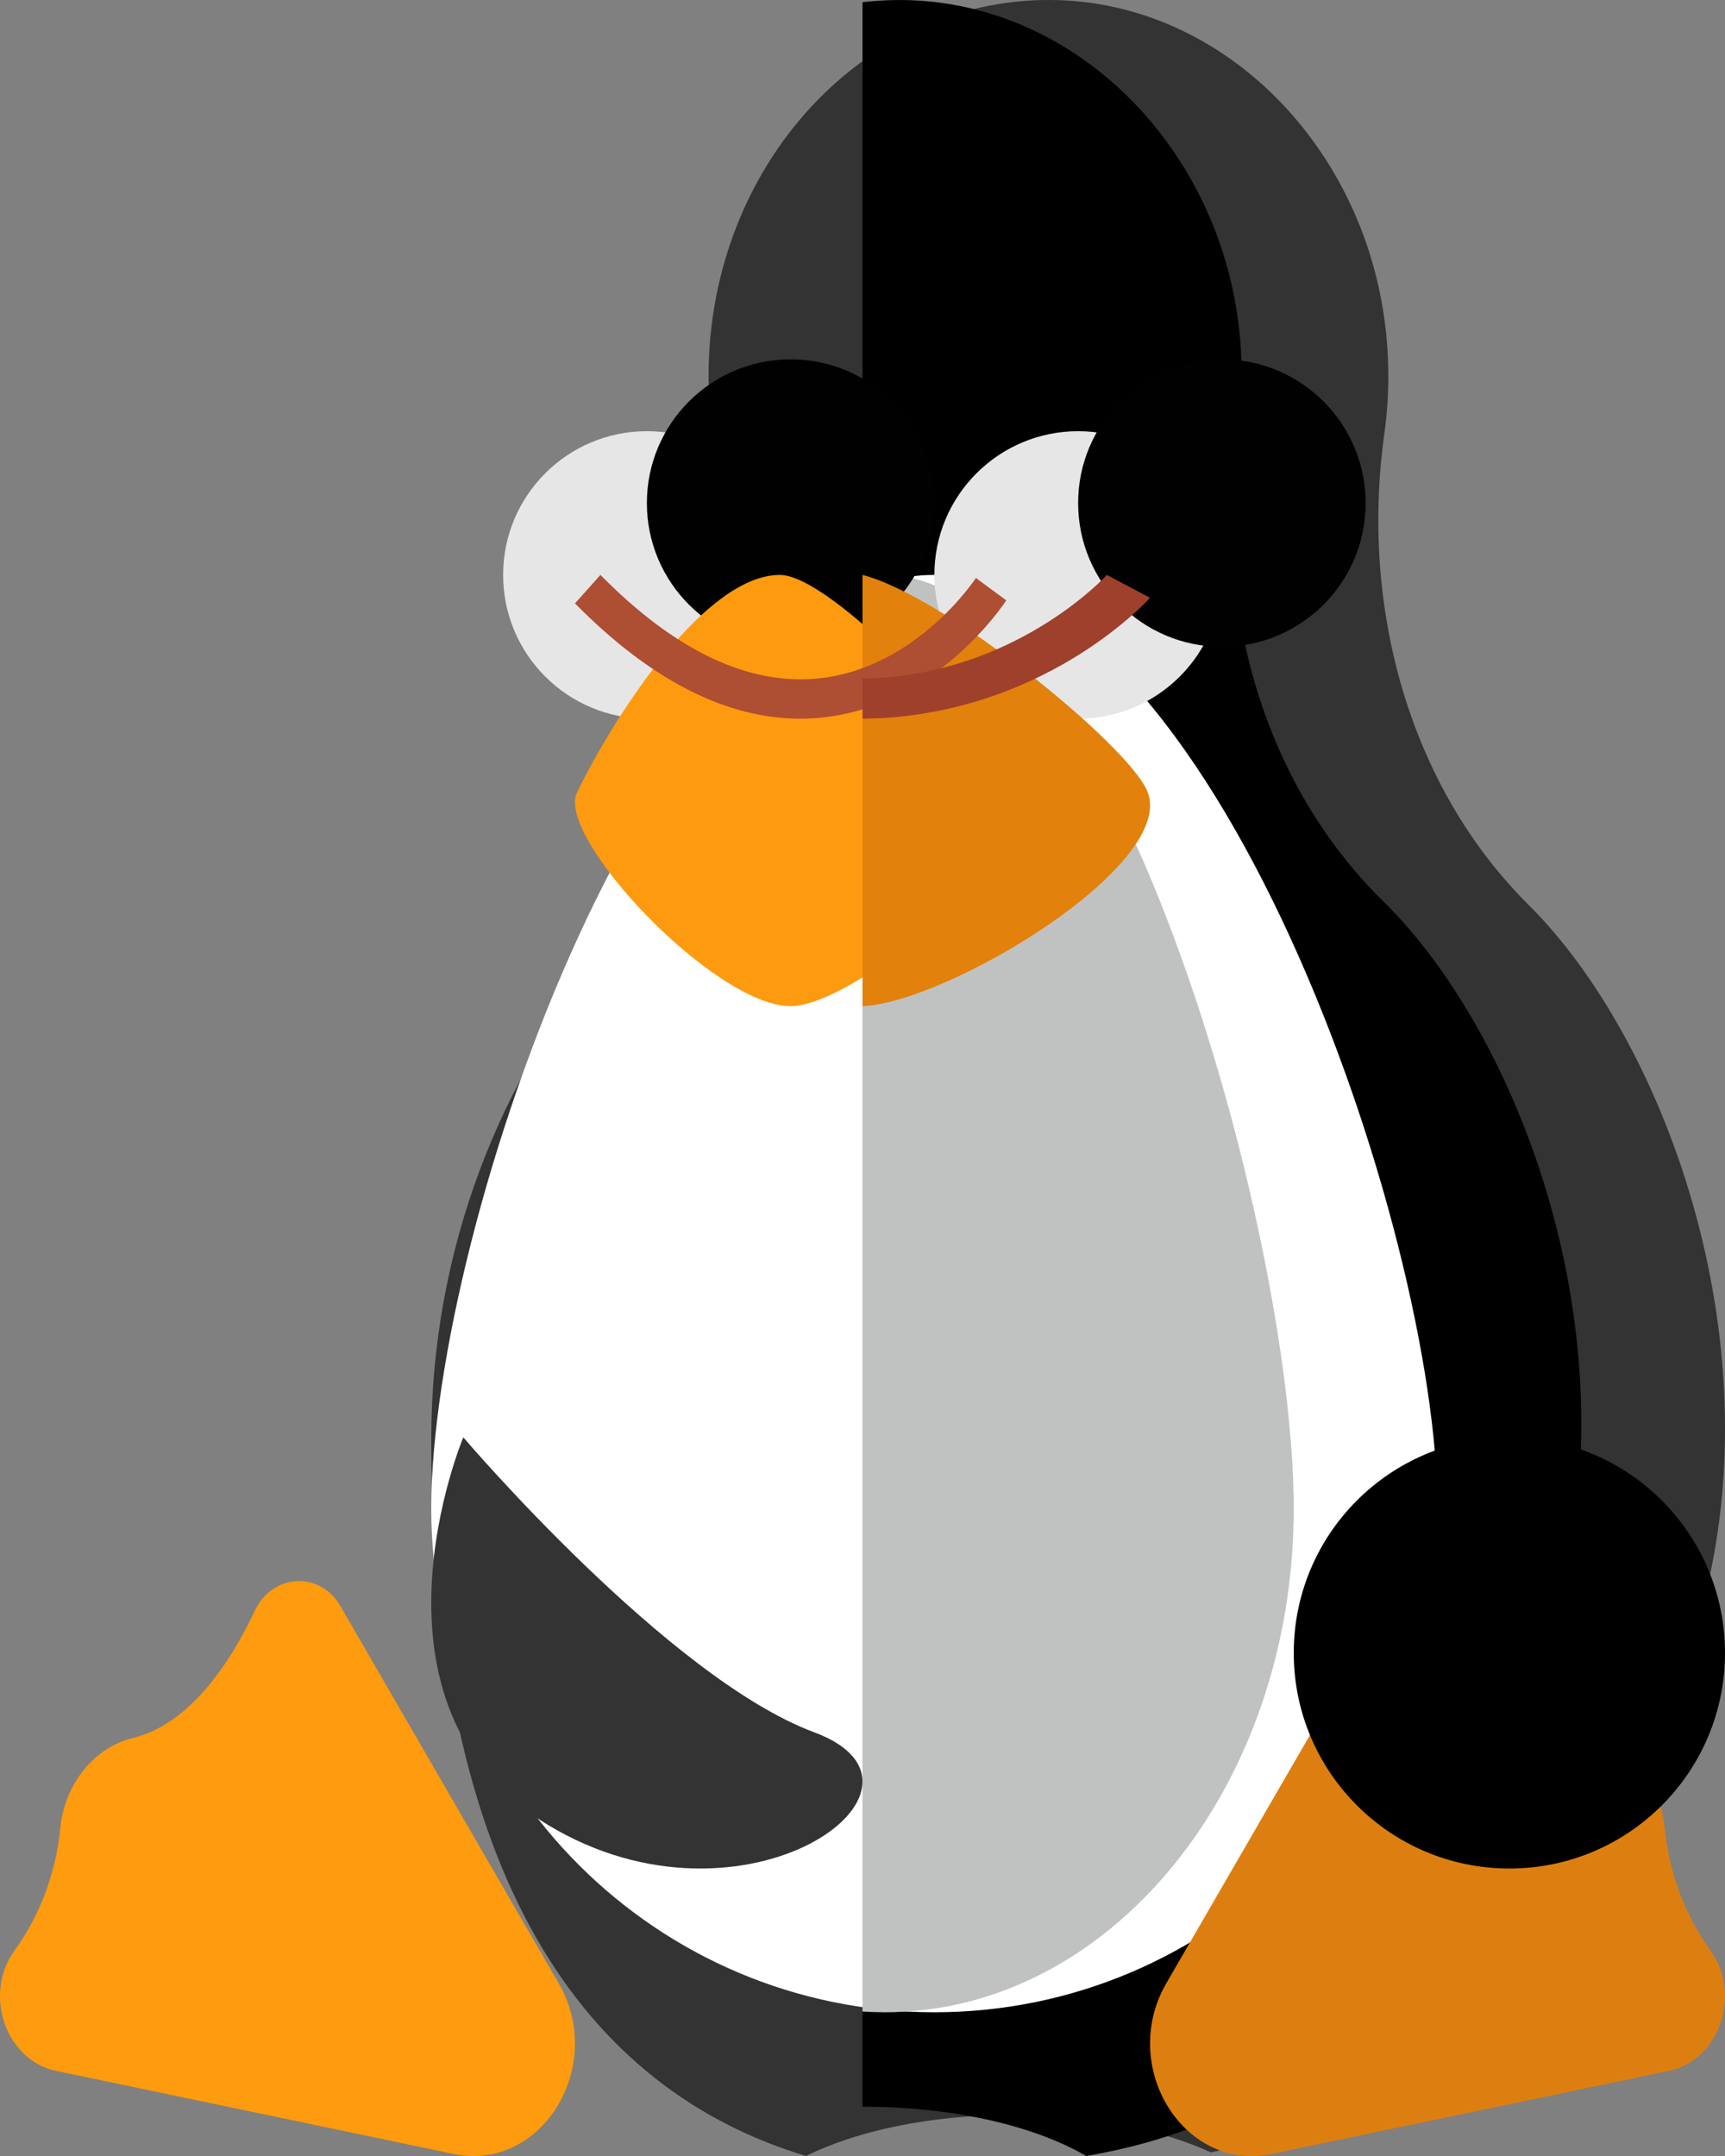 <?xml version="1.0" encoding="UTF-8"?>
<svg width="12px" height="15px" viewBox="0 0 12 15" version="1.1" xmlns="http://www.w3.org/2000/svg" xmlns:xlink="http://www.w3.org/1999/xlink">
    <rect x="0" y="0" width="12" height="15" fill="#808080" stroke="none"/>
    <!-- Generator: sketchtool 49.3 (51167) - http://www.bohemiancoding.com/sketch -->
    <title>EE53B47A-A6AF-4EC1-975B-1C8C50E32975</title>
    <desc>Created with sketchtool.</desc>
    <defs></defs>
    <g id="Stratum-generator" stroke="none" stroke-width="1" fill="none" fill-rule="evenodd">
        <g id="Mobile_Stratum-generator-320" transform="translate(-147, -1502)" fill-rule="nonzero">
            <g id="tabs_platform" transform="translate(40, 1490)">
                <g id="Group" transform="translate(107, 11)">
                    <g id="linux-copy" transform="translate(0, 1)">
                        <path d="M10.634,6.296 C9.808,5.475 9.461,4.233 9.63,3.019 C9.654,2.848 9.663,2.671 9.655,2.491 C9.598,1.136 8.589,0.04 7.364,0.001 C6.026,-0.042 4.929,1.146 4.929,2.617 C4.929,2.837 4.954,3.052 5,3.256 C5.27,4.445 5.004,5.702 4.244,6.594 C3.482,7.489 3,8.692 3,10.016 C3,13.067 4.073,14.537 5.607,15 C5.96,14.825 6.472,14.714 7.042,14.714 C7.584,14.714 8.074,14.814 8.424,14.975 C10.318,14.555 11.216,13.534 11.843,11.177 C12.344,9.295 11.568,7.223 10.634,6.296 Z" id="Shape" fill="#333333"></path>
                        <path d="M9.623,6.271 C8.789,5.454 8.439,4.216 8.61,3.007 C8.634,2.836 8.643,2.661 8.635,2.481 C8.577,1.132 7.56,0.04 6.324,0.001 C6.214,-0.002 6.106,0.003 6,0.015 L6,14.657 C6.636,14.657 7.201,14.792 7.556,15 C9.363,14.692 10.227,13.416 10.842,11.134 C11.347,9.259 10.564,7.195 9.623,6.271 Z" id="Shape" fill="#000000"></path>
                        <path d="M3,10.495 C3,8.536 4.567,4 6.5,4 C8.433,4 10,8.559 10,10.495 C10,12.431 8.433,14 6.5,14 C4.567,14 3,12.431 3,10.495 Z" id="Shape" fill="#FFFFFF"></path>
                        <path d="M6.155,4 C6.103,4 6.051,4.005 6,4.015 L6,13.995 C6.051,13.998 6.103,14 6.155,14 C7.726,14 9,12.431 9,10.495 C9,8.559 7.726,4 6.155,4 Z" id="Shape" fill="#C0C2C1"></path>
                        <ellipse id="Oval" fill="#E6E6E6" cx="4.5" cy="4" rx="1" ry="1"></ellipse>
                        <circle id="Oval" fill="#000100" cx="5.5" cy="3.5" r="1"></circle>
                        <ellipse id="Oval" fill="#E6E6E6" cx="7.5" cy="4" rx="1" ry="1"></ellipse>
                        <circle id="Oval" fill="#000100" cx="8.5" cy="3.5" r="1"></circle>
                        <path d="M6.986,5.513 C7.146,6.026 5.925,7 5.5,7 C4.97,7 3.862,5.823 4.014,5.513 C4.298,4.934 4.917,4 5.425,4 C5.792,4 6.877,5.164 6.986,5.513 Z" id="Shape" fill="#FE9A0F"></path>
                        <path d="M7.981,5.504 C7.844,5.179 6.578,4.149 6,4 L6,7 C6.593,6.976 8.194,6.014 7.981,5.504 Z" id="Shape" fill="#E2810C"></path>
                        <path d="M10.228,11.207 C10.419,11.616 10.705,12.001 11.073,12.091 C11.344,12.156 11.549,12.411 11.58,12.715 C11.584,12.758 11.59,12.8 11.597,12.842 C11.644,13.118 11.75,13.364 11.898,13.569 C12.12,13.876 11.96,14.335 11.609,14.408 L8.843,14.986 C8.24,15.111 7.787,14.391 8.105,13.813 L9.632,11.174 C9.775,10.927 10.105,10.947 10.228,11.207 Z" id="Shape" fill="#DD7F10"></path>
                        <path d="M5.567,5 C5.051,5 4.525,4.731 4,4.198 L4.177,4 C4.7,4.531 5.213,4.773 5.703,4.719 C6.378,4.645 6.785,4.028 6.789,4.021 L7,4.177 C6.981,4.206 6.521,4.904 5.729,4.991 C5.675,4.997 5.621,5 5.567,5 Z" id="Shape" fill="#AE4E32"></path>
                        <path d="M6.156,4.714 C6.104,4.718 6.052,4.72 6,4.72 L6,5 C6.065,4.999 6.129,4.997 6.194,4.992 C7.319,4.902 7.973,4.189 8,4.159 L7.7,4 C7.695,4.006 7.117,4.637 6.156,4.714 Z" id="Shape" fill="#9E402B"></path>
                        <circle id="Oval" fill="#000000" cx="10.5" cy="11.5" r="1.5"></circle>
                        <path d="M3.223,10 C3.223,10 4.649,11.676 5.666,12.053 C6.682,12.431 5.182,13.527 3.811,12.696 C2.439,11.865 3.223,10 3.223,10 Z" id="Shape" fill="#333333"></path>
                        <path d="M1.772,11.207 C1.58,11.616 1.295,12.001 0.927,12.091 C0.656,12.156 0.45,12.411 0.42,12.715 C0.416,12.758 0.41,12.8 0.403,12.842 C0.356,13.118 0.25,13.364 0.102,13.569 C-0.12,13.876 0.04,14.335 0.391,14.408 L3.157,14.986 C3.76,15.111 4.213,14.391 3.895,13.813 L2.368,11.174 C2.225,10.927 1.895,10.947 1.772,11.207 Z" id="Shape" fill="#FE9B0E"></path>
                    </g>
                </g>
            </g>
        </g>
    </g>
</svg>